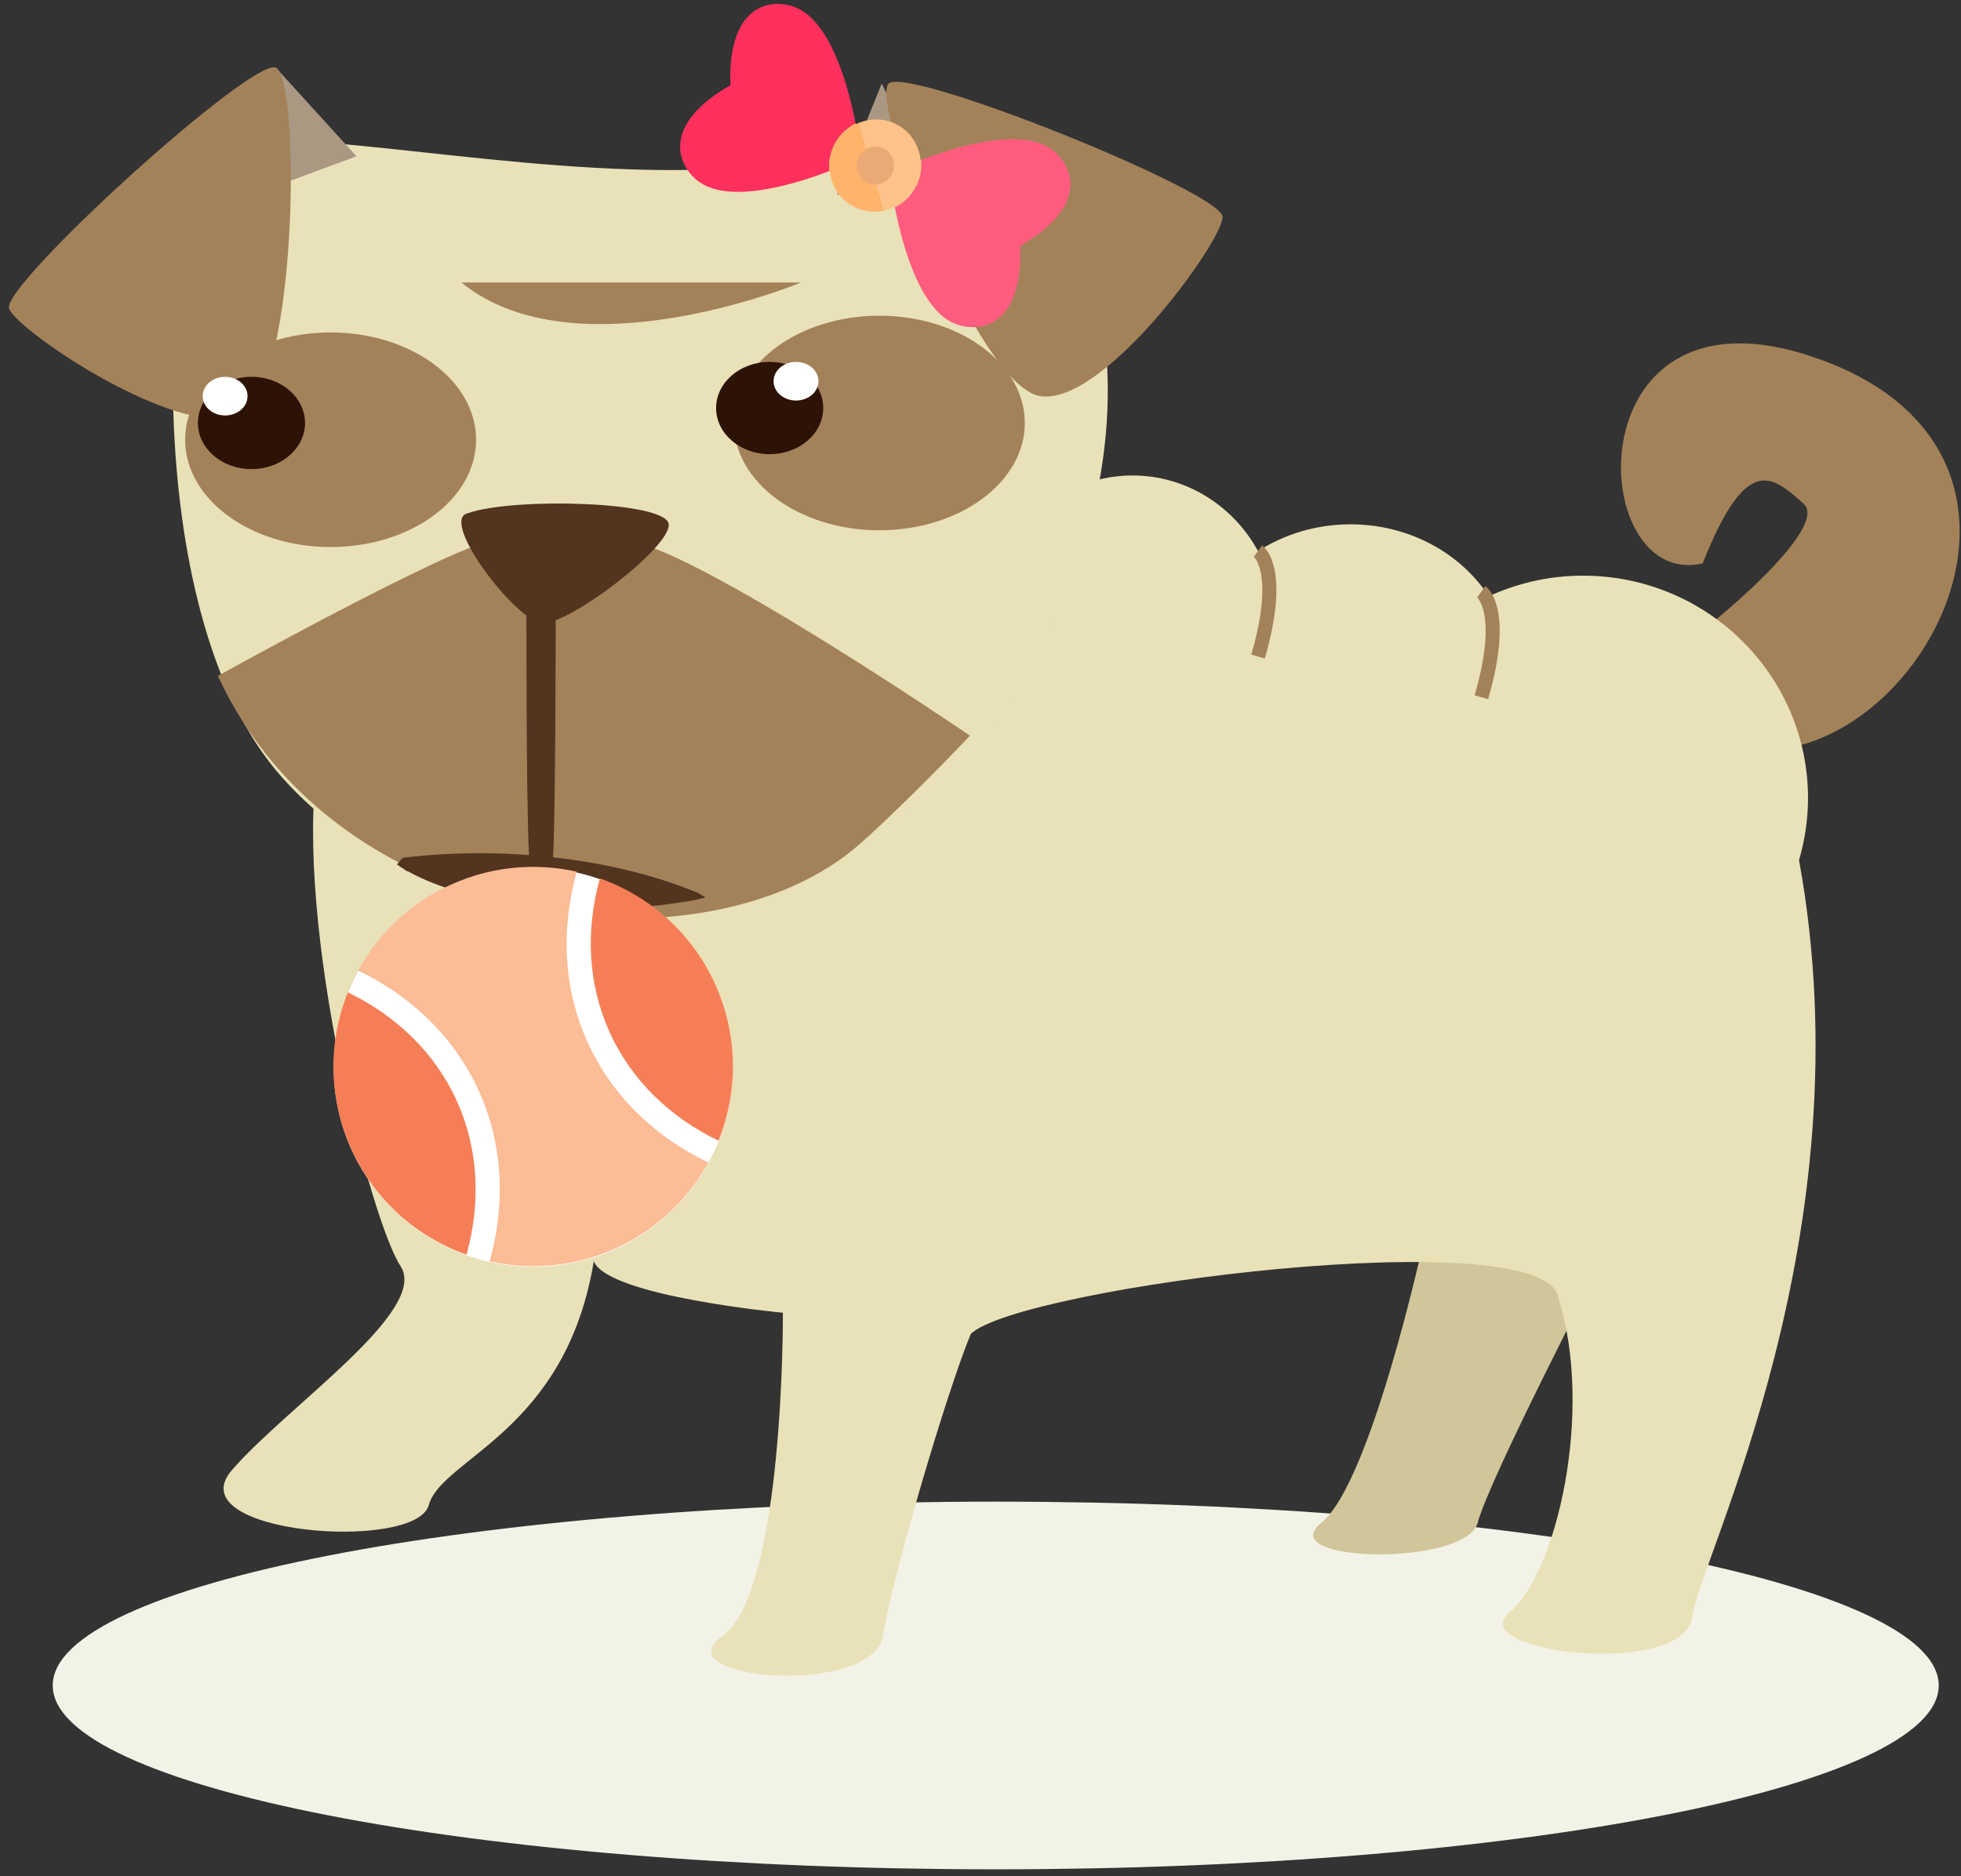 <?xml version="1.0" encoding="UTF-8" standalone="no"?>
<svg width="186px" height="178px" viewBox="0 0 186 178" version="1.1" xmlns="http://www.w3.org/2000/svg" xmlns:xlink="http://www.w3.org/1999/xlink" xmlns:sketch="http://www.bohemiancoding.com/sketch/ns">
    <rect x="0" y="0" width="186" height="178" fill="#333333" stroke="none"/>
    <!-- Generator: Sketch 3.3.3 (12081) - http://www.bohemiancoding.com/sketch -->
    <title>Imported Layers Copy 9 + Imported Layers</title>
    <desc>Created with Sketch.</desc>
    <defs></defs>
    <g id="HOME" stroke="none" stroke-width="1" fill="none" fill-rule="evenodd" sketch:type="MSPage">
        <g id="Homepage-2" sketch:type="MSArtboardGroup" transform="translate(-838, -3182)">
            <g id="Imported-Layers-Copy-9-+-Imported-Layers" sketch:type="MSLayerGroup" transform="translate(931, 3270.952) scale(-1, 1) translate(-931, -3270.952) translate(838, 3181.452)">
                <path d="M179.889,160.437 C179.889,170.07 139.843,177.879 90.445,177.879 C41.047,177.879 1,170.07 1,160.437 C1,150.805 41.047,143 90.445,143 C139.843,143 179.889,150.805 179.889,160.437" id="Imported-Layers-Copy-9" fill="#F2F2E6" sketch:type="MSShapeGroup" transform="translate(91, 161) scale(-1, 1) translate(-91, -161) "></path>
                <g id="Imported-Layers" sketch:type="MSShapeGroup">
                    <path d="M50.935,118.139 C50.935,118.139 55.935,141.192 60.667,144.999 C65.399,148.806 46.949,149.192 45.841,144.999 C44.732,140.806 34.11,120.305 34.11,120.305 L50.935,118.139" id="Fill-1" fill="#D1C699"></path>
                    <path d="M27.168,62.218 C26.501,62.218 12.063,50.847 14.95,48.313 C17.838,45.78 20.281,43.337 24.502,53.99 C35.831,56.665 36.942,25.53 12.73,34.878 C-11.484,44.226 3.843,72.882 19.949,71.727 C25.835,69.77 27.168,62.218 27.168,62.218" id="Fill-2" fill="#A3825A"></path>
                    <path d="M15.363,82.141 C14.818,80.274 14.51,78.31 14.51,76.271 C14.51,64.61 24.069,55.157 35.861,55.157 C39.053,55.157 42.071,55.868 44.792,57.111 C47.465,53.03 52.33,50.288 57.904,50.288 C61.17,50.288 64.191,51.233 66.674,52.83 C69.012,48.55 73.471,45.651 78.594,45.651 C80.588,45.651 82.477,46.1 84.183,46.887 C84.437,46.292 84.66,45.685 84.81,45.05 C88.364,30.011 153.669,57.332 155.891,72.882 C158.113,88.429 150.808,116.418 148.019,120.639 C145.229,124.859 158.727,133.915 164,140 C169.273,146.085 146.579,147.803 145.334,143.334 C144.089,138.865 132.345,136.408 129.68,120.193 C128.347,123.525 111.743,125.08 111.743,125.08 C111.743,125.08 111.597,151.536 117.463,155.733 C123.33,159.931 103.195,161.536 102.262,155.733 C101.33,149.931 96.138,132.41 93.917,127.079 C89.252,122.638 39.052,116.195 38.163,123.748 C34.831,134.409 38.326,149.76 42.828,153.512 C47.33,157.264 26.34,159.816 25.501,153.957 C24.663,148.098 8.853,117.775 15.363,82.141" id="Fill-3" fill="#E9E1B8"></path>
                    <path d="M122.239,16.682 C103.247,16.682 95.376,10.35 86.65,16.682 C71.926,41.005 88.419,72.325 104.497,80.655 C120.573,88.984 144.896,90.317 159.223,74.324 C173.55,58.331 170.218,18.348 165.886,15.016 C161.555,11.685 141.231,16.682 122.239,16.682" id="Fill-4" fill="#E9E1B8"></path>
                    <path d="M102.368,8.47 L106.623,19.019 L97.249,19.019 L102.368,8.47" id="Fill-5" fill="#AA9883"></path>
                    <path d="M165.333,64.667 C154,89.334 119,93.334 104.497,80.655 C101.874,78.363 96.898,73.425 94,70.334 C94,70.334 121.156,51.833 126.821,51.833 C132.484,51.833 135.067,51.085 139.314,51.833 C143.563,52.583 165.333,64.667 165.333,64.667" id="Fill-6" fill="#A3825A"></path>
                    <path d="M101.701,8.466 C103.579,10.132 93.362,37.12 87.365,38.12 C81.367,39.118 70.039,23.458 70.039,21.127 C70.039,18.794 99.824,6.8 101.701,8.466" id="Fill-7" fill="#A3825A"></path>
                    <path d="M159.844,6.957 L152.186,15.371 L160.977,18.629 L159.844,6.957" id="Fill-8" fill="#AA9883"></path>
                    <path d="M159.844,6.957 C157.503,7.866 157.705,36.724 162.982,39.745 C168.258,42.766 184.323,32.018 185.133,29.833 C185.943,27.644 162.184,6.048 159.844,6.957" id="Fill-9" fill="#A3825A"></path>
                    <path d="M141.595,49.225 C137.398,47.726 122.738,48.077 122.572,50.288 C122.405,52.5 132.068,59.83 134.567,59.664 C137.067,59.498 144.451,49.785 141.595,49.225" id="Fill-10" fill="#53341F"></path>
                    <path d="M119.079,85.688 L119.739,85.278 C123.764,83.587 128.517,82.435 133.537,81.876 C133.278,76.7 133.292,57.524 133.292,57.524 L136.068,56.692 C136.068,56.692 136.114,76.44 135.822,81.664 C137.335,81.553 138.86,81.482 140.397,81.482 C142.899,81.482 145.393,81.629 147.809,81.92 L148.352,82.552 C148.352,82.552 148.133,82.725 147.681,82.993 C147.681,82.993 147.415,83.225 147.298,83.212 C145.582,84.155 141.651,85.96 134.629,86.549 C128.306,87.078 123.738,86.517 121.252,86.123 C120.216,85.997 119.079,85.688 119.079,85.688" id="Fill-11" fill="#53341F"></path>
                    <path d="M142.241,27.345 C131.345,36.229 110.021,27.345 110.021,27.345 L142.241,27.345" id="Fill-12" fill="#A3825A"></path>
                    <path d="M140.845,42.264 C140.845,47.886 147.022,52.442 154.643,52.442 C162.262,52.442 168.439,47.886 168.439,42.264 C168.439,36.643 162.262,32.086 154.643,32.086 C147.022,32.086 140.845,36.643 140.845,42.264" id="Fill-13" fill="#A3825A"></path>
                    <path d="M88.797,40.675 C88.797,46.296 94.976,50.852 102.595,50.852 C110.215,50.852 116.391,46.296 116.391,40.675 C116.391,35.054 110.215,30.497 102.595,30.497 C94.976,30.497 88.797,35.054 88.797,40.675" id="Fill-14" fill="#A3825A"></path>
                    <path d="M157.067,40.672 C157.067,43.089 159.342,45.05 162.148,45.05 C164.955,45.05 167.23,43.089 167.23,40.672 C167.23,38.255 164.955,36.294 162.148,36.294 C159.342,36.294 157.067,38.255 157.067,40.672" id="Fill-15" fill="#2D1306"></path>
                    <path d="M162.52,38.128 C162.52,39.14 163.472,39.96 164.646,39.96 C165.822,39.96 166.775,39.14 166.775,38.128 C166.775,37.114 165.822,36.294 164.646,36.294 C163.472,36.294 162.52,37.114 162.52,38.128" id="Fill-16" fill="#FFFFFF"></path>
                    <path d="M118.079,39.256 C118.079,41.673 115.803,43.634 112.998,43.634 C110.192,43.634 107.916,41.673 107.916,39.256 C107.916,36.838 110.192,34.878 112.998,34.878 C115.803,34.878 118.079,36.838 118.079,39.256" id="Fill-17" fill="#2D1306"></path>
                    <path d="M112.627,36.712 C112.627,37.724 111.673,38.544 110.499,38.544 C109.324,38.544 108.371,37.724 108.371,36.712 C108.371,35.698 109.324,34.878 110.499,34.878 C111.673,34.878 112.627,35.698 112.627,36.712" id="Fill-18" fill="#FFFFFF"></path>
                    <path d="M66.035,63.016 L67.314,62.644 C65.117,55.077 67.055,53.38 67.075,53.363 L66.296,52.281 C66.008,52.481 63.552,54.471 66.035,63.016" id="Fill-19" fill="#A3825A"></path>
                    <path d="M44.853,66.878 L46.133,66.506 C43.934,58.94 45.873,57.241 45.893,57.226 L45.115,56.144 C44.827,56.344 42.372,58.333 44.853,66.878" id="Fill-20" fill="#A3825A"></path>
                    <path d="M98.625,15.729 C95.532,14.544 89.749,12.75 86.672,14.458 C86.276,14.678 85.924,14.952 85.63,15.271 C84.413,16.595 84.37,17.921 84.546,18.802 C85.038,21.204 87.717,23.018 89.244,23.874 C89.163,25.625 89.283,28.855 91.061,30.546 C91.715,31.162 92.862,31.828 94.63,31.494 C95.056,31.415 95.474,31.261 95.873,31.042 C98.956,29.329 100.494,23.448 101.126,20.202 C100.331,19.81 99.636,19.179 99.173,18.342 C98.712,17.512 98.543,16.602 98.625,15.729" id="Fill-21" fill="#FF5C7F"></path>
                    <path d="M104.848,12.26 C104.842,12.284 104.836,12.313 104.832,12.34 C103.604,11.729 102.118,11.702 100.846,12.407 C99.577,13.111 98.817,14.385 98.682,15.752 C98.664,15.745 98.645,15.737 98.625,15.729 C98.543,16.602 98.712,17.512 99.173,18.342 C99.639,19.179 100.331,19.81 101.126,20.202 C101.128,20.189 101.127,20.176 101.133,20.167 C102.363,20.777 103.846,20.804 105.115,20.101 C106.387,19.396 107.146,18.124 107.282,16.755 C107.296,16.763 107.315,16.767 107.333,16.774 C107.429,15.889 107.26,14.96 106.791,14.114 C106.326,13.279 105.637,12.651 104.848,12.26 M103.694,17.541 C103.001,17.923 102.116,17.66 101.724,16.95 C101.33,16.242 101.572,15.353 102.266,14.967 C102.961,14.582 103.843,14.846 104.239,15.556 C104.632,16.265 104.387,17.153 103.694,17.541" id="Fill-22" fill="#FFC289"></path>
                    <path d="M116.717,8.634 C116.8,6.883 116.677,3.652 114.901,1.962 C114.248,1.343 113.1,0.678 111.329,1.011 C110.904,1.091 110.486,1.245 110.091,1.465 C107.021,3.169 105.484,9.001 104.848,12.26 C105.637,12.651 106.326,13.279 106.791,14.114 C107.26,14.96 107.429,15.889 107.333,16.774 C110.428,17.96 116.21,19.757 119.29,18.048 C119.688,17.828 120.038,17.554 120.333,17.236 C121.553,15.911 121.593,14.584 121.415,13.705 C120.926,11.302 118.244,9.489 116.717,8.634" id="Fill-23" fill="#FF305E"></path>
                    <path d="M102.987,17.717 C103.229,17.718 103.472,17.664 103.694,17.541 C104.387,17.153 104.632,16.265 104.239,15.556 C104.118,15.336 103.951,15.162 103.756,15.035 L102.987,17.717" id="Fill-24" fill="#FF305E"></path>
                    <path d="M104.832,12.34 C104.742,12.298 104.653,12.258 104.561,12.217 L103.756,15.035 C103.951,15.162 104.119,15.337 104.239,15.556 C104.632,16.265 104.387,17.153 103.694,17.541 C103.472,17.664 103.229,17.718 102.987,17.717 L102.182,20.528 C103.154,20.737 104.191,20.612 105.115,20.101 C106.387,19.396 107.146,18.124 107.281,16.753 C107.296,16.763 107.315,16.767 107.333,16.774 C107.429,15.889 107.26,14.96 106.791,14.114 C106.326,13.279 105.637,12.651 104.848,12.26 C104.842,12.284 104.836,12.313 104.832,12.34" id="Fill-25" fill="#FFB36B"></path>
                    <path d="M103.86,17.838 C103.007,18.31 101.915,17.986 101.431,17.112 C100.946,16.238 101.246,15.143 102.101,14.669 C102.956,14.193 104.044,14.519 104.531,15.392 C105.015,16.268 104.713,17.362 103.86,17.838" id="Fill-26" fill="#EBAA75"></path>
                    <path d="M154.341,101.795 C154.341,112.246 145.869,120.719 135.418,120.719 C124.967,120.719 116.495,112.246 116.495,101.795 C116.495,91.344 124.967,82.871 135.418,82.871 C145.869,82.871 154.341,91.344 154.341,101.795" id="Fill-27" fill="#FFFFFF"></path>
                    <path d="M117.849,108.764 C122.426,106.546 126.102,103.057 128.184,98.451 C130.266,93.846 130.458,88.781 129.101,83.879 C129.389,83.772 129.681,83.681 129.975,83.591 C124.915,85.114 120.514,88.728 118.165,93.922 C115.818,99.114 116.011,104.807 118.21,109.612 C118.084,109.331 117.96,109.051 117.849,108.764" id="Fill-28" fill="#F67E56"></path>
                    <path d="M152.033,92.619 C150.131,89.143 147.12,86.228 143.225,84.467 C139.01,82.561 134.465,82.328 130.334,83.484 C130.652,83.395 130.971,83.311 131.293,83.243 C132.805,88.659 132.586,94.283 130.274,99.395 C127.961,104.51 123.884,108.389 118.819,110.831 C118.659,110.544 118.51,110.249 118.367,109.951 C120.229,113.817 123.405,117.075 127.621,118.98 C131.514,120.741 135.692,121.077 139.56,120.208 C138.048,114.792 138.266,109.168 140.578,104.055 C142.89,98.941 146.968,95.062 152.033,92.619" id="Fill-29" fill="#FBBC96"></path>
                    <path d="M153.003,94.686 C148.426,96.905 144.75,100.394 142.668,105 C140.586,109.604 140.394,114.669 141.752,119.572 C146.444,117.917 150.475,114.42 152.686,109.529 C154.898,104.639 154.86,99.302 153.003,94.686" id="Fill-30" fill="#F67E56"></path>
                </g>
            </g>
        </g>
    </g>
</svg>